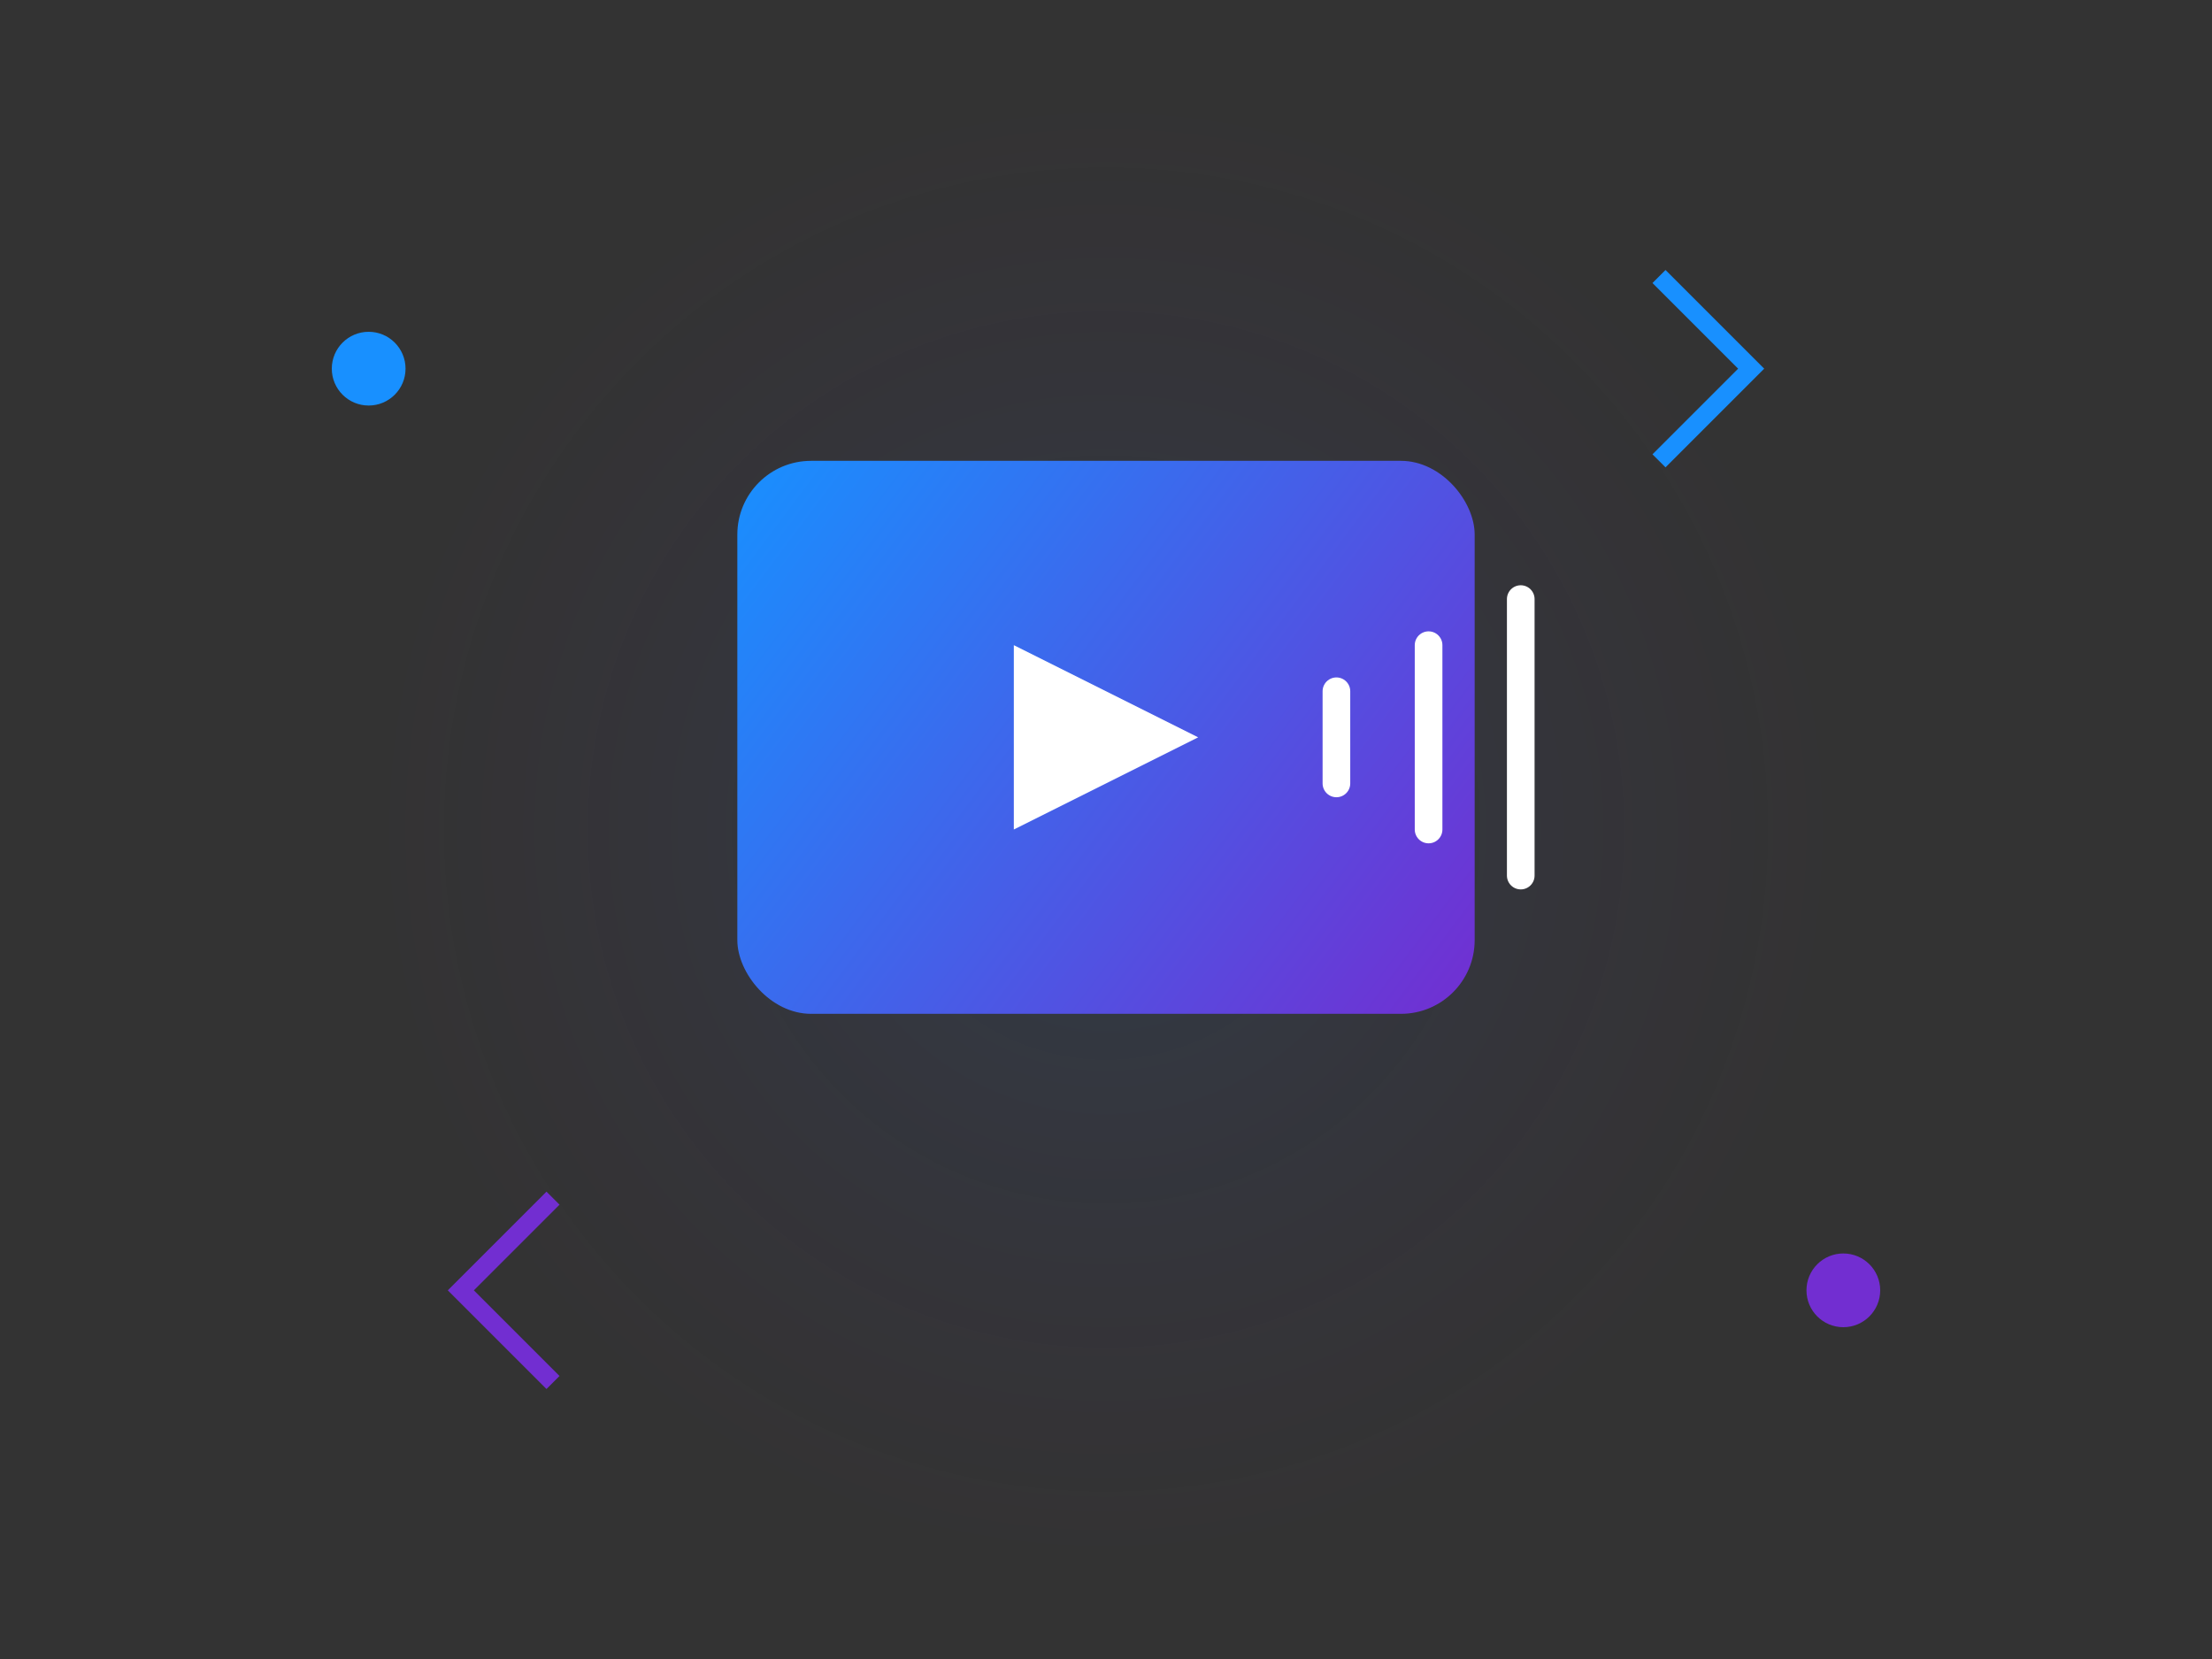 <?xml version="1.0" encoding="UTF-8"?>
<svg width="240" height="180" viewBox="0 0 240 180" fill="none" xmlns="http://www.w3.org/2000/svg">
  <rect x="0" y="0" width="240" height="180" fill="#333333" stroke="none"/>
  <!-- 背景圆形 -->
  <circle cx="120" cy="90" r="80" fill="url(#paint0_radial)" fill-opacity="0.1"/>
  
  <!-- 媒体图标组 -->
  <g transform="translate(80,50)">
    <!-- 视频图标 -->
    <rect x="0" y="0" width="80" height="60" rx="8" fill="url(#paint1_linear)"/>
    <path d="M30 20V40L50 30L30 20Z" fill="white"/>
    
    <!-- 音频波形 -->
    <path d="M65 25V35M75 20V40M85 15V45" stroke="white" stroke-width="3" stroke-linecap="round"/>
  </g>
  
  <!-- 装饰元素 -->
  <circle cx="40" cy="40" r="4" fill="#1890FF"/>
  <circle cx="200" cy="140" r="4" fill="#722ED1"/>
  <path d="M180 30L190 40L180 50" stroke="#1890FF" stroke-width="2"/>
  <path d="M60 130L50 140L60 150" stroke="#722ED1" stroke-width="2"/>
  
  <defs>
    <!-- 渐变定义 -->
    <radialGradient id="paint0_radial" cx="0" cy="0" r="1" gradientUnits="userSpaceOnUse" gradientTransform="translate(120 90) rotate(90) scale(80)">
      <stop stop-color="#1890FF"/>
      <stop offset="1" stop-color="#722ED1" stop-opacity="0"/>
    </radialGradient>
    <linearGradient id="paint1_linear" x1="0" y1="0" x2="80" y2="60" gradientUnits="userSpaceOnUse">
      <stop stop-color="#1890FF"/>
      <stop offset="1" stop-color="#722ED1"/>
    </linearGradient>
  </defs>
</svg> 